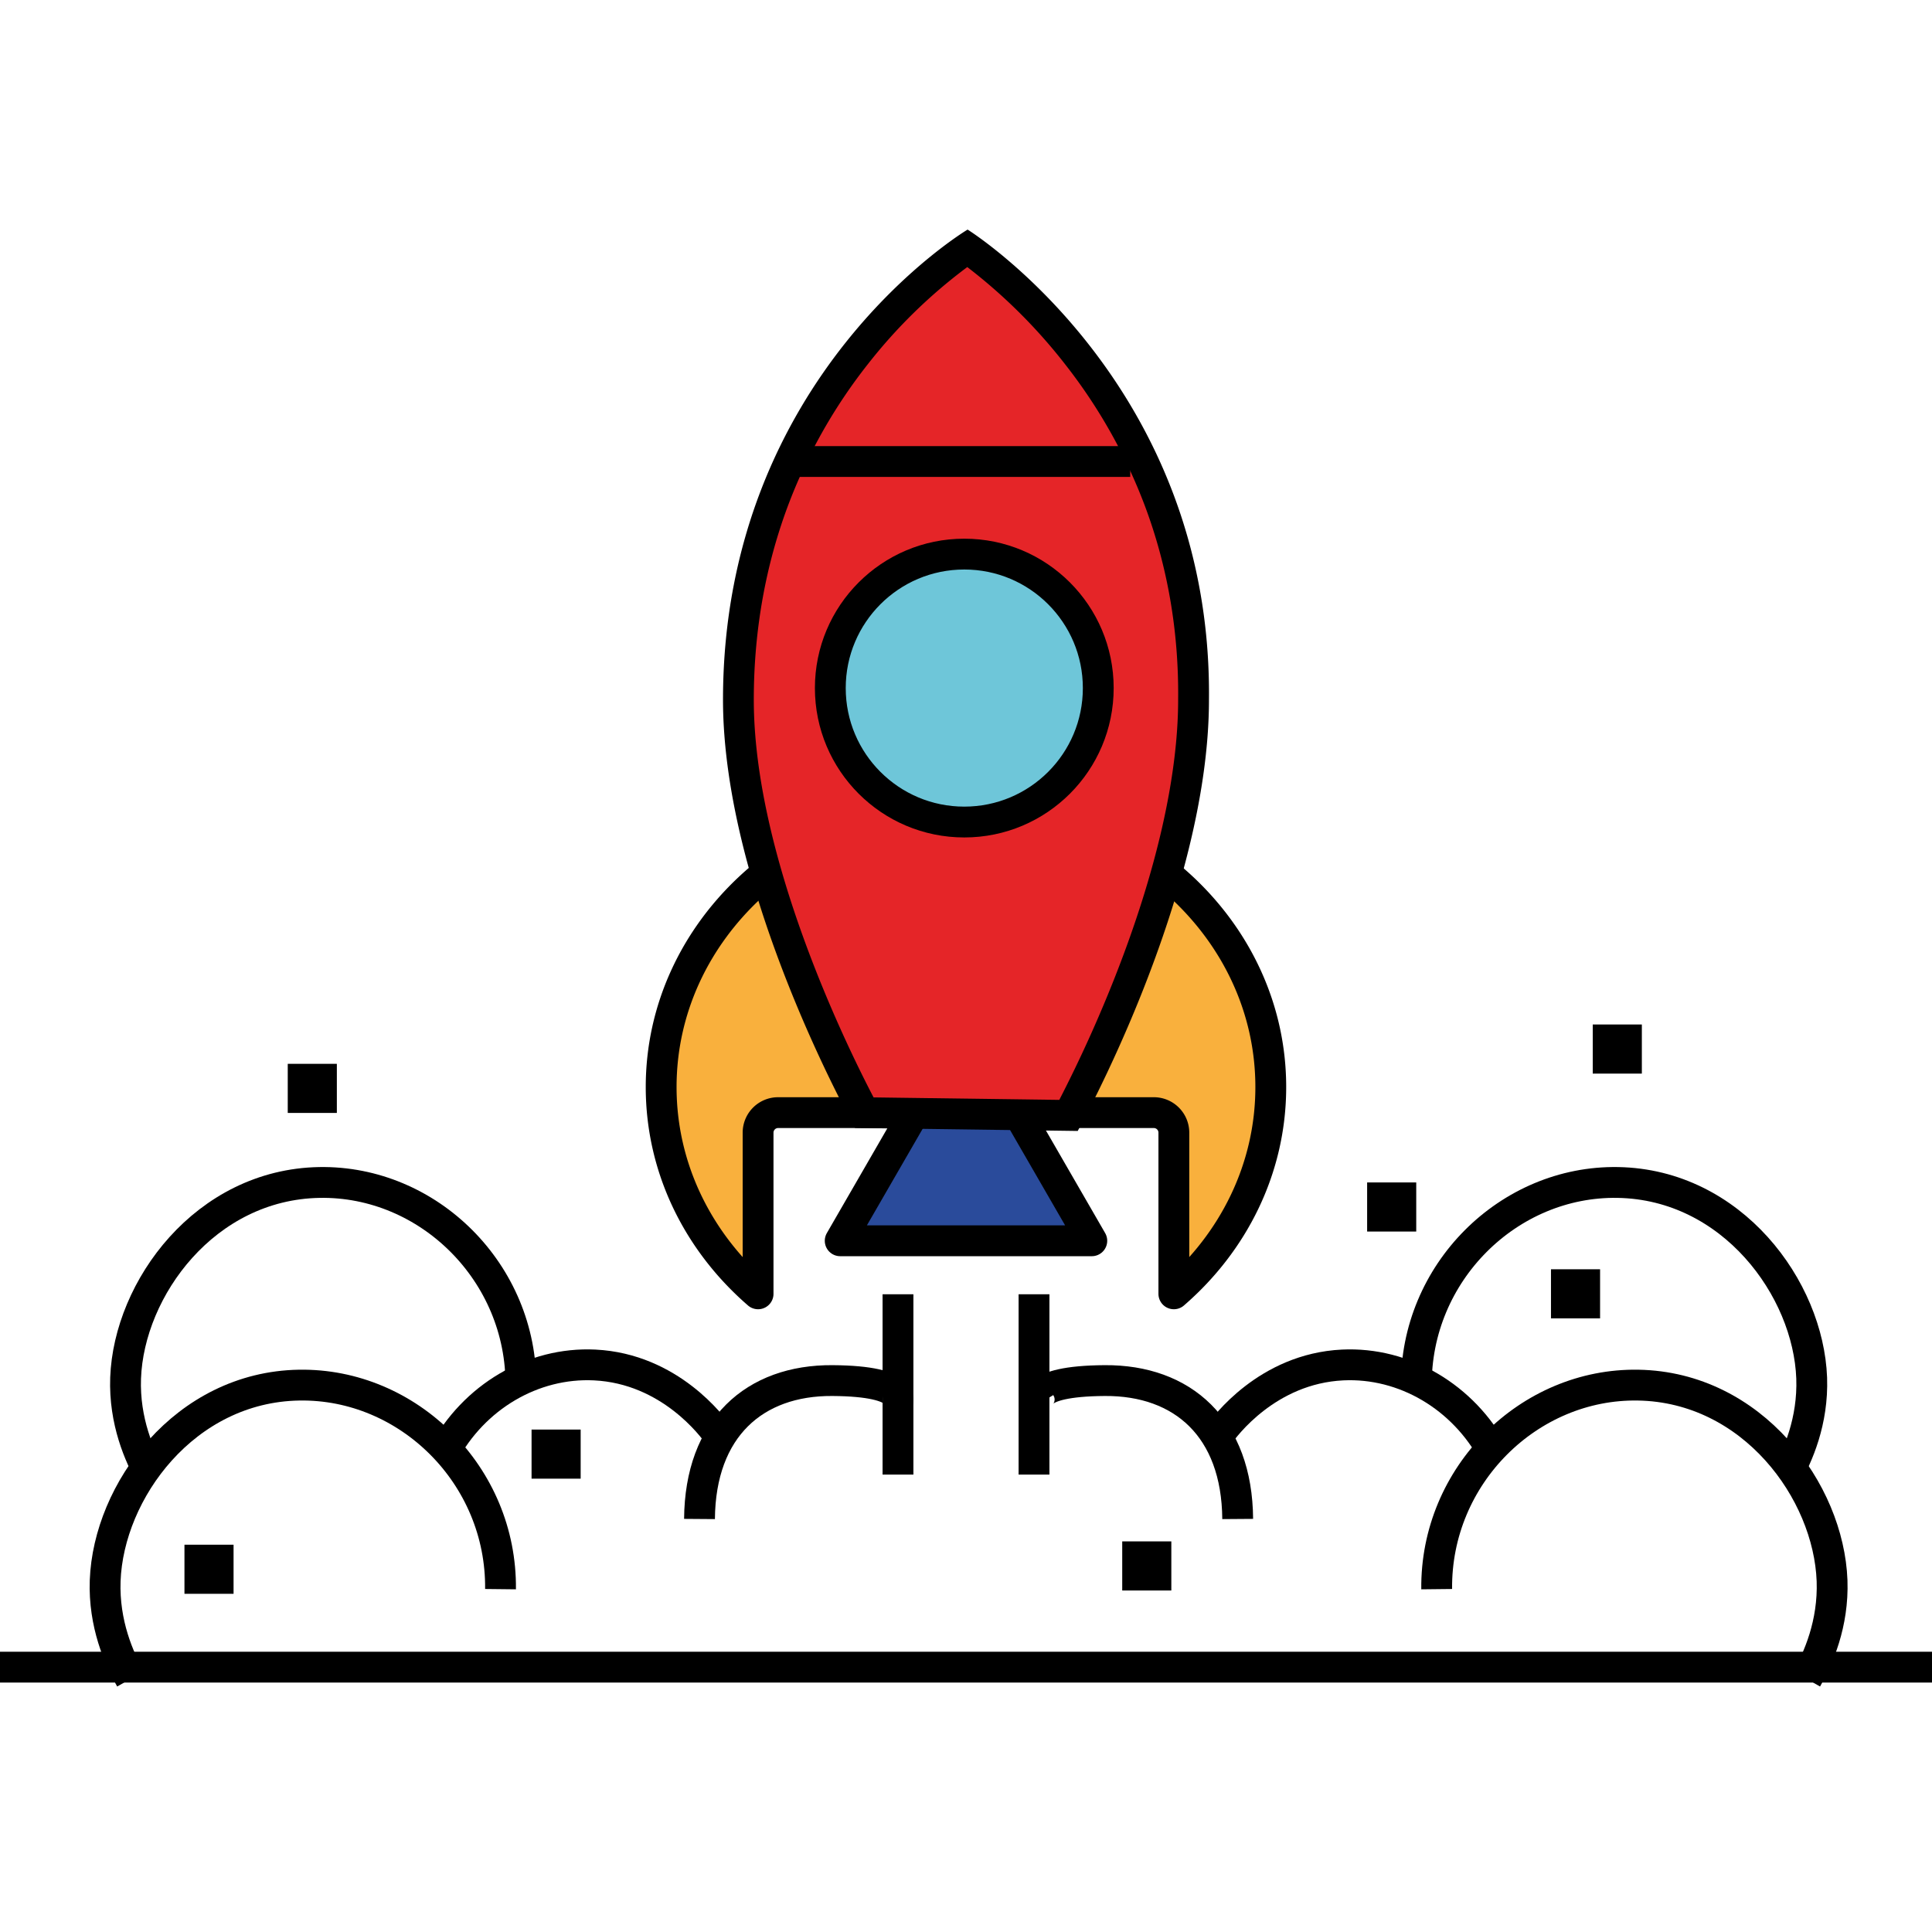<svg xmlns="http://www.w3.org/2000/svg" viewBox="0 0 1253.6 1253.6"><defs><style>.cls-1,.cls-6,.cls-7{fill:none;}.cls-2{fill:#f9b03d;}.cls-2,.cls-3,.cls-5,.cls-6,.cls-7{stroke:#000;stroke-width:20px;}.cls-2,.cls-3,.cls-5,.cls-6{stroke-linejoin:round;}.cls-3{fill:#2a4b9b;}.cls-4{fill:#e52528;}.cls-5{fill:#6ec6d9;}.cls-7{stroke-miterlimit:10;}</style></defs><title>Asset 61100</title><g id="Layer_2" data-name="Layer 2"><g id="Layer_1-2" data-name="Layer 1"><g id="Рокета"><rect class="cls-1" width="1253.6" height="1253.6"/><path class="cls-2" d="M626.8,521.86C517.58,521.86,429,604,429,705.34c0,53,24.2,100.68,62.89,134.17V734.85a13,13,0,0,1,12.91-12.91H748.76a13,13,0,0,1,12.91,12.91V839.51c38.69-33.49,62.89-81.21,62.89-134.17C824.56,604,736,521.86,626.8,521.86Z"/><polygon class="cls-3" points="626.8 663.72 545.17 805.1 708.43 805.1 626.8 663.72"/><path class="cls-4" d="M560.78,722c-14.48-27.11-81.65-158.78-81.65-267.92,0-46.61,8.06-91.15,23.94-132.4a353.47,353.47,0,0,1,52.75-92.23c29.87-37.76,60.09-60.32,72-68.43,11.82,8.38,42.08,31.72,71.82,70a356.89,356.89,0,0,1,52.14,92.46c15.55,41,23.19,84.91,22.71,130.51v.11c0,110.67-66.5,242.17-81.09,269.69Z"/><path d="M627.67,173.32a352.49,352.49,0,0,1,64.51,64.42,346.61,346.61,0,0,1,50.39,89.71c15,39.7,22.35,82.22,21.88,126.39v.22c0,49.59-14.17,111.8-41,179.9a874.38,874.38,0,0,1-36.11,79.71l-120.51-1.61c-18.4-35.25-77.72-156.76-77.72-258,0-45.19,7.77-88.36,23.08-128.31a343.38,343.38,0,0,1,50.94-89.47,338.82,338.82,0,0,1,64.52-63m.22-24.33S469.13,243.47,469.13,454.06c0,125.85,85.67,277.84,85.67,277.84l144.48,1.93s85.17-152.05,85.17-279.77C786.64,247.87,627.89,149,627.89,149Z"/><circle class="cls-5" cx="625.69" cy="446.46" r="86.93"/><line class="cls-6" x1="518.02" y1="299.46" x2="733.36" y2="299.46"/><line class="cls-7" x1="582.67" y1="839.8" x2="582.67" y2="956.8"/><line class="cls-7" x1="670.93" y1="839.8" x2="670.93" y2="956.8"/><path class="cls-7" d="M674.85,910.36s-8.51-14.22,42-14.56,85.81,30.72,86.24,89.81"/><path class="cls-7" d="M791,930.88c3.45-4.88,31.21-42.83,80.17-45.2,40-1.94,78.42,20.69,98.19,57.84"/><path class="cls-7" d="M932.21,1031.14c-.8-73.82,59.93-133.61,130.74-132.39,74.11,1.28,123.64,68.77,125.8,126.9,1,28-9,50.57-16.48,63.72"/><path class="cls-7" d="M919,899.64c-.81-73.81,59.92-133.61,130.74-132.38,74.1,1.28,123.64,68.77,125.79,126.89,1,28-9,50.58-16.48,63.72"/><line class="cls-7" y1="1081.75" x2="1253.6" y2="1081.75"/><path class="cls-7" d="M582.13,910.36s8.51-14.22-42-14.56-85.81,30.72-86.25,89.81"/><path class="cls-7" d="M466,930.88c-3.44-4.88-31.21-42.83-80.16-45.2-40.05-1.94-78.43,20.69-98.2,57.84"/><path class="cls-7" d="M324.77,1031.14c.81-73.82-59.92-133.61-130.74-132.39C119.92,900,70.39,967.52,68.24,1025.65c-1,28,9,50.57,16.48,63.72"/><path class="cls-7" d="M338,899.64c.8-73.81-59.92-133.61-130.74-132.38C133.19,768.54,83.66,836,81.5,894.15c-1,28,9,50.58,16.48,63.72"/><polygon points="1038.23 823.58 1006.37 823.58 1006.37 855.44 1038.23 855.44 1038.23 823.58 1038.23 823.58"/><polygon points="918.94 767.24 887.08 767.24 887.08 799.1 918.94 799.1 918.94 767.24 918.94 767.24"/><polygon points="1065.33 664.75 1033.47 664.75 1033.47 696.62 1065.33 696.62 1065.33 664.75 1065.33 664.75"/><polygon points="376.77 927.59 344.91 927.59 344.91 959.45 376.77 959.45 376.77 927.59 376.77 927.59"/><polygon points="218.57 690.28 186.71 690.28 186.71 722.14 218.57 722.14 218.57 690.28 218.57 690.28"/><polygon points="151.55 1002.3 119.69 1002.3 119.69 1034.16 151.55 1034.16 151.55 1002.3 151.55 1002.3"/><polygon points="760.03 1000.15 728.17 1000.15 728.17 1032.01 760.03 1032.01 760.03 1000.15 760.03 1000.15"/></g></g></g></svg>